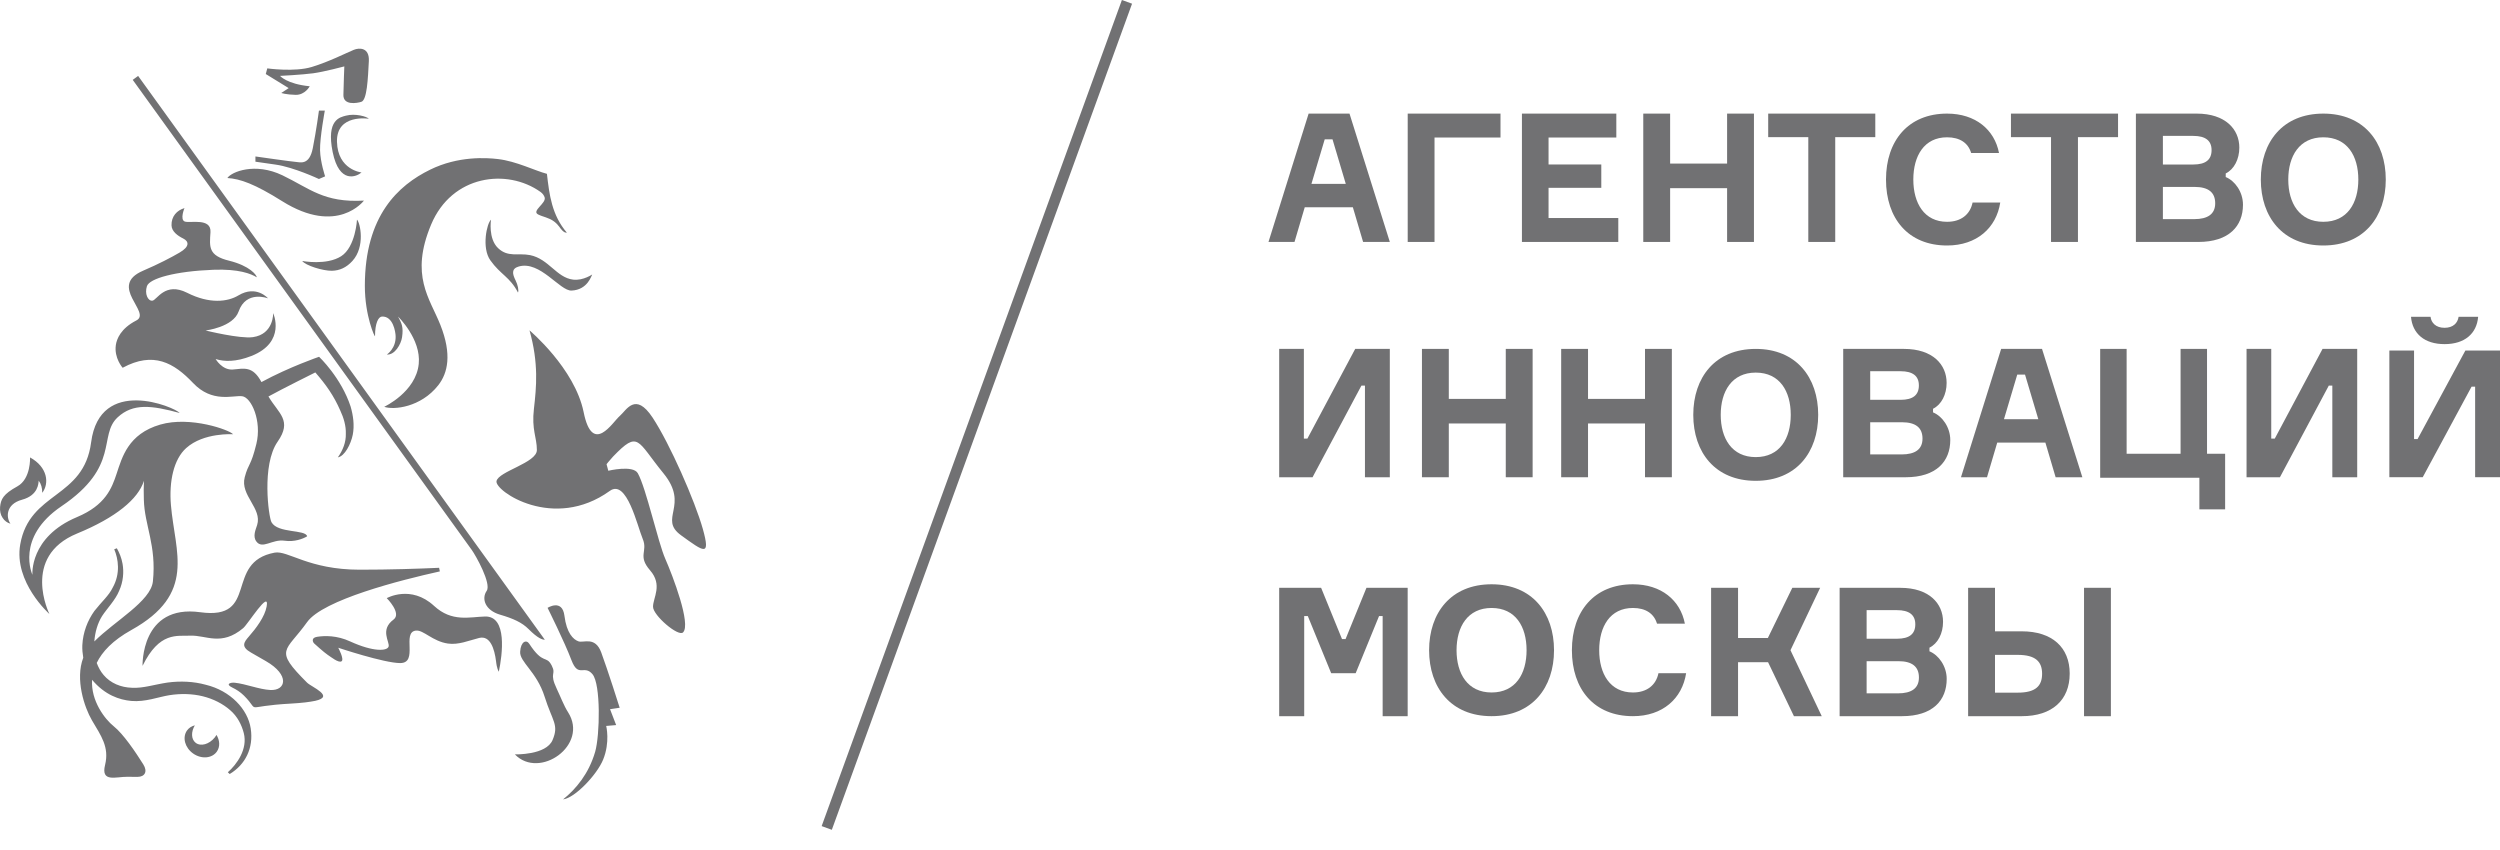 <svg width="100" height="34" viewBox="0 0 100 34" fill="none" xmlns="http://www.w3.org/2000/svg">
    <g opacity="0.6">
        <path fill-rule="evenodd" clip-rule="evenodd" d="M52.458 7.354H53.831L53.3 5.572H52.989L52.458 7.354ZM54.114 8.29H52.19L51.78 9.678H50.739L52.345 4.544H53.98L55.593 9.678H54.524L54.114 8.29Z" fill="#131316"/>
        <path fill-rule="evenodd" clip-rule="evenodd" d="M57.381 5.501V9.678H56.308V4.544H60.02V5.501H57.381Z" fill="#131316"/>
        <path fill-rule="evenodd" clip-rule="evenodd" d="M64.732 8.721V9.678H60.877V4.544H64.653V5.501H61.942V6.579H64.052V7.513H61.942V8.721H64.732Z" fill="#131316"/>
        <path fill-rule="evenodd" clip-rule="evenodd" d="M70.158 4.544V9.678H69.084V7.527H66.805V9.678H65.731V4.544H66.805V6.543H69.084V4.544H70.158Z" fill="#131316"/>
        <path fill-rule="evenodd" clip-rule="evenodd" d="M75.012 5.486H73.409V9.678H72.332V5.486H70.728V4.544H75.012V5.486Z" fill="#131316"/>
        <path fill-rule="evenodd" clip-rule="evenodd" d="M80.01 8.102C79.853 9.114 79.074 9.82 77.882 9.82C76.326 9.82 75.44 8.736 75.44 7.182C75.44 5.627 76.333 4.544 77.882 4.544C79.017 4.544 79.781 5.185 79.96 6.119H78.846C78.725 5.713 78.389 5.492 77.882 5.492C76.968 5.492 76.533 6.234 76.533 7.182C76.533 8.123 76.968 8.872 77.882 8.872C78.432 8.872 78.803 8.587 78.903 8.102H80.01Z" fill="#131316"/>
        <path fill-rule="evenodd" clip-rule="evenodd" d="M84.722 5.486H83.118V9.678H82.041V5.486H80.438V4.544H84.722V5.486Z" fill="#131316"/>
        <path fill-rule="evenodd" clip-rule="evenodd" d="M88.608 8.132C88.608 7.7 88.34 7.477 87.787 7.477H86.516V8.765H87.773C88.311 8.765 88.608 8.562 88.608 8.132ZM88.463 6.004C88.463 5.623 88.216 5.436 87.729 5.436H86.516V6.58H87.736C88.224 6.579 88.463 6.392 88.463 6.004ZM89.719 8.189C89.719 9.044 89.159 9.678 87.933 9.678H85.436V4.544H87.867C89.015 4.544 89.573 5.17 89.573 5.903C89.573 6.37 89.364 6.773 89.029 6.938V7.082C89.399 7.233 89.719 7.678 89.719 8.189Z" fill="#131316"/>
        <path fill-rule="evenodd" clip-rule="evenodd" d="M94.333 7.182C94.333 6.241 93.894 5.492 92.932 5.492C91.977 5.492 91.531 6.241 91.531 7.182C91.531 8.123 91.977 8.872 92.932 8.872C93.894 8.872 94.333 8.123 94.333 7.182ZM95.431 7.182C95.431 8.679 94.554 9.82 92.932 9.82C91.308 9.82 90.433 8.679 90.433 7.182C90.433 5.684 91.308 4.544 92.932 4.544C94.554 4.544 95.431 5.684 95.431 7.182Z" fill="#131316"/>
        <path fill-rule="evenodd" clip-rule="evenodd" d="M52.155 13.956V17.544H52.296L54.208 13.956H55.593V19.09H54.598V15.424H54.457L52.502 19.09H51.167V13.956H52.155Z" fill="#131316"/>
        <path fill-rule="evenodd" clip-rule="evenodd" d="M61.305 13.956V19.09H60.231V16.939H57.952V19.09H56.878V13.956H57.952V15.956H60.231V13.956H61.305Z" fill="#131316"/>
        <path fill-rule="evenodd" clip-rule="evenodd" d="M66.874 13.956V19.09H65.8V16.939H63.521V19.09H62.447V13.956H63.521V15.956H65.8V13.956H66.874Z" fill="#131316"/>
        <path fill-rule="evenodd" clip-rule="evenodd" d="M71.63 16.594C71.63 15.653 71.192 14.904 70.229 14.904C69.274 14.904 68.829 15.653 68.829 16.594C68.829 17.536 69.274 18.284 70.229 18.284C71.192 18.284 71.63 17.536 71.63 16.594ZM72.728 16.594C72.728 18.092 71.851 19.233 70.229 19.233C68.606 19.233 67.731 18.092 67.731 16.594C67.731 15.097 68.606 13.956 70.229 13.956C71.851 13.956 72.728 15.097 72.728 16.594Z" fill="#131316"/>
        <path fill-rule="evenodd" clip-rule="evenodd" d="M76.9 17.544C76.9 17.112 76.632 16.89 76.079 16.89H74.808V18.177H76.065C76.603 18.177 76.9 17.975 76.9 17.544ZM76.755 15.416C76.755 15.036 76.508 14.849 76.021 14.849H74.808V15.993H76.028C76.516 15.991 76.755 15.804 76.755 15.416ZM78.011 17.601C78.011 18.457 77.451 19.09 76.225 19.09H73.728V13.956H76.159C77.307 13.956 77.865 14.582 77.865 15.315C77.865 15.783 77.656 16.185 77.321 16.351V16.495C77.691 16.646 78.011 17.091 78.011 17.601Z" fill="#131316"/>
        <path fill-rule="evenodd" clip-rule="evenodd" d="M80.159 16.767H81.532L81.001 14.984H80.69L80.159 16.767ZM81.815 17.703H79.89L79.48 19.09H78.439L80.046 13.956H81.681L83.294 19.09H82.225L81.815 17.703Z" fill="#131316"/>
        <path fill-rule="evenodd" clip-rule="evenodd" d="M87.975 19.11H84.007V13.956H85.065V18.15H87.223V13.956H88.281V18.15H89.005V20.374H87.975V19.11Z" fill="#131316"/>
        <path fill-rule="evenodd" clip-rule="evenodd" d="M90.85 13.956V17.544H90.991L92.902 13.956H94.288V19.09H93.293V15.424H93.152L91.197 19.09H89.862V13.956H90.85Z" fill="#131316"/>
        <path fill-rule="evenodd" clip-rule="evenodd" d="M99.126 12.672C99.069 13.346 98.587 13.765 97.783 13.765C96.98 13.765 96.496 13.346 96.44 12.672H97.222C97.25 12.913 97.434 13.112 97.783 13.112C98.124 13.112 98.308 12.921 98.344 12.672H99.126ZM96.562 14.021V17.563H96.703L98.615 14.021H100V19.089H99.005V15.468H98.862L96.909 19.089H95.574V14.021H96.562Z" fill="#131316"/>
        <path fill-rule="evenodd" clip-rule="evenodd" d="M51.167 23.513H52.845L53.68 25.562H53.823L54.658 23.513H56.307V28.647H55.306V24.642H55.162L54.227 26.928H53.247L52.312 24.642H52.168V28.647H51.167V23.513Z" fill="#131316"/>
        <path fill-rule="evenodd" clip-rule="evenodd" d="M61.063 26.009C61.063 25.068 60.625 24.319 59.663 24.319C58.708 24.319 58.262 25.068 58.262 26.009C58.262 26.95 58.708 27.699 59.663 27.699C60.625 27.699 61.063 26.95 61.063 26.009ZM62.161 26.009C62.161 27.506 61.285 28.647 59.663 28.647C58.039 28.647 57.164 27.506 57.164 26.009C57.164 24.512 58.039 23.371 59.663 23.371C61.285 23.371 62.161 24.512 62.161 26.009Z" fill="#131316"/>
        <path fill-rule="evenodd" clip-rule="evenodd" d="M67.445 26.929C67.287 27.942 66.509 28.647 65.317 28.647C63.761 28.647 62.876 27.564 62.876 26.009C62.876 24.455 63.768 23.371 65.317 23.371C66.452 23.371 67.216 24.012 67.395 24.947H66.281C66.159 24.54 65.824 24.319 65.317 24.319C64.403 24.319 63.968 25.061 63.968 26.009C63.968 26.95 64.403 27.699 65.317 27.699C65.867 27.699 66.238 27.414 66.338 26.929H67.445Z" fill="#131316"/>
        <path fill-rule="evenodd" clip-rule="evenodd" d="M68.444 23.513H69.522V25.52H70.714L71.692 23.513H72.805L71.619 26.009L72.87 28.647H71.757L70.723 26.489H69.522V28.647H68.444V23.513Z" fill="#131316"/>
        <path fill-rule="evenodd" clip-rule="evenodd" d="M76.757 27.101C76.757 26.669 76.489 26.447 75.936 26.447H74.665V27.734H75.922C76.46 27.734 76.757 27.532 76.757 27.101ZM76.612 24.973C76.612 24.593 76.365 24.406 75.878 24.406H74.665V25.549H75.885C76.373 25.548 76.612 25.361 76.612 24.973ZM77.868 27.158C77.868 28.014 77.308 28.647 76.082 28.647H73.585V23.513H76.016C77.164 23.513 77.722 24.139 77.722 24.872C77.722 25.34 77.513 25.742 77.178 25.907V26.052C77.548 26.203 77.868 26.648 77.868 27.158Z" fill="#131316"/>
        <path fill-rule="evenodd" clip-rule="evenodd" d="M83.361 28.647H84.436V23.513H83.361V28.647ZM81.684 26.95C81.684 26.468 81.425 26.195 80.709 26.195H79.8V27.706H80.709C81.425 27.706 81.684 27.439 81.684 26.95ZM78.725 28.647V23.513H79.8V25.253H80.875C82.082 25.253 82.788 25.893 82.788 26.943C82.788 28.007 82.08 28.647 80.875 28.647H78.725Z" fill="#131316"/>
        <path fill-rule="evenodd" clip-rule="evenodd" d="M8.59 29.499C8.366 29.776 8.024 29.87 7.822 29.708C7.644 29.566 7.639 29.271 7.794 29.013C7.666 29.046 7.553 29.115 7.477 29.224C7.286 29.5 7.397 29.911 7.728 30.142C8.059 30.375 8.484 30.337 8.675 30.062C8.809 29.871 8.793 29.613 8.66 29.397C8.64 29.431 8.617 29.466 8.59 29.499ZM19.922 9.924C19.522 9.543 19.64 8.789 19.64 8.789C19.472 8.93 19.258 9.915 19.614 10.413C20.025 10.992 20.394 11.072 20.72 11.702C20.76 11.612 20.709 11.387 20.624 11.218C20.496 10.961 20.446 10.749 20.748 10.661C21.601 10.413 22.395 11.644 22.861 11.623C23.514 11.595 23.66 11.01 23.688 10.982C23.716 10.954 23.345 11.235 22.925 11.185C22.26 11.105 21.952 10.358 21.205 10.205C20.726 10.109 20.322 10.307 19.922 9.924ZM19.468 23.633C19.246 23.957 19.415 24.416 20.003 24.587C20.533 24.742 20.883 24.902 21.142 25.163C21.523 25.544 21.701 25.591 21.793 25.589L5.525 3.037L5.309 3.194C5.309 3.194 14.697 16.209 18.872 22C19.028 22.215 19.663 23.345 19.468 23.633ZM19.404 24.66C18.786 24.676 18.076 24.896 17.362 24.235C16.435 23.379 15.47 23.926 15.47 23.926C15.47 23.926 16.08 24.534 15.74 24.784C15.188 25.193 15.594 25.672 15.545 25.859C15.495 26.045 14.939 26.084 14.008 25.658C13.479 25.414 12.994 25.422 12.675 25.474C12.434 25.514 12.514 25.689 12.568 25.739C12.568 25.739 12.96 26.097 13.112 26.197C13.235 26.275 13.547 26.534 13.664 26.45C13.777 26.368 13.53 25.91 13.53 25.91C13.53 25.91 15.365 26.523 16.007 26.523C16.753 26.523 16.054 25.282 16.641 25.223C16.937 25.193 17.307 25.655 17.916 25.742C18.34 25.804 18.749 25.623 19.167 25.518C19.611 25.408 19.779 25.959 19.841 26.444C19.852 26.523 19.868 26.723 19.953 26.87C20.099 26.171 20.295 24.64 19.404 24.66ZM24.049 26.096C23.807 25.444 23.346 25.725 23.139 25.654C22.932 25.582 22.664 25.324 22.578 24.632C22.491 23.939 21.903 24.314 21.903 24.314C21.903 24.314 22.584 25.679 22.858 26.406C23.133 27.132 23.364 26.569 23.699 26.968C24.036 27.367 23.997 29.414 23.806 30.073C23.552 30.946 23.041 31.561 22.522 31.976C22.995 31.921 23.878 30.992 24.126 30.383C24.411 29.684 24.248 29.038 24.248 29.038L24.646 29.003L24.402 28.368L24.787 28.31C24.79 28.31 24.29 26.745 24.049 26.096ZM8.233 27.391C7.746 27.257 7.222 27.233 6.702 27.302C6.165 27.382 5.733 27.534 5.284 27.511C4.837 27.5 4.418 27.325 4.146 27.002C4.023 26.86 3.934 26.693 3.869 26.517C4.085 26.07 4.505 25.618 5.252 25.202C7.866 23.75 7.001 22.111 6.838 20.212C6.755 19.247 6.951 18.368 7.447 17.923C8.147 17.292 9.323 17.37 9.323 17.37C9.189 17.199 7.614 16.634 6.411 16.983C5.123 17.358 4.884 18.291 4.663 18.953C4.472 19.528 4.221 20.204 3.083 20.682C1.168 21.486 1.297 22.992 1.297 22.992C1.297 22.992 0.603 21.504 2.463 20.247C4.826 18.65 3.917 17.424 4.707 16.692C5.324 16.122 6.062 16.213 7.189 16.52C6.987 16.281 3.992 15.025 3.645 17.692C3.351 19.96 1.185 19.644 0.809 21.777C0.545 23.291 1.976 24.559 1.976 24.559C1.976 24.559 0.832 22.267 3.083 21.341C4.64 20.701 5.527 19.962 5.758 19.233C5.745 19.466 5.747 19.714 5.754 19.985C5.778 21.012 6.266 21.813 6.116 23.256C6.034 24.05 4.583 24.843 3.773 25.658C3.801 25.292 3.9 24.937 4.082 24.644C4.287 24.332 4.621 23.996 4.768 23.627C4.934 23.262 4.957 22.874 4.904 22.561C4.86 22.305 4.77 22.102 4.674 21.931C4.637 21.945 4.603 21.96 4.569 21.971C4.733 22.355 4.825 22.939 4.508 23.505C4.351 23.83 4.072 24.06 3.775 24.44C3.505 24.817 3.318 25.291 3.293 25.808C3.286 25.972 3.302 26.14 3.33 26.309C2.999 27.176 3.376 28.296 3.678 28.813C4.04 29.43 4.379 29.881 4.203 30.597C4.025 31.313 4.647 31.065 5.088 31.072C5.226 31.074 5.371 31.075 5.503 31.075C5.793 31.074 5.912 30.863 5.734 30.579C5.426 30.088 4.937 29.36 4.547 29.049C4.199 28.771 3.631 28.039 3.683 27.192C4.197 27.802 4.775 27.994 5.252 28.038C5.813 28.088 6.343 27.876 6.774 27.808C7.226 27.736 7.69 27.748 8.11 27.851C8.529 27.955 8.91 28.147 9.203 28.404C9.502 28.659 9.666 28.998 9.752 29.325C9.914 29.97 9.471 30.574 9.113 30.891C9.135 30.916 9.163 30.939 9.188 30.961C9.813 30.584 10.15 29.926 10.029 29.14C9.914 28.368 9.216 27.629 8.233 27.391ZM7.723 15.32C8.491 16.131 9.317 15.805 9.685 15.849C10.054 15.892 10.479 16.838 10.255 17.754C10.031 18.671 9.942 18.513 9.789 19.088C9.597 19.813 10.494 20.332 10.286 20.999C10.228 21.185 10.099 21.452 10.255 21.66C10.497 21.985 10.89 21.556 11.386 21.629C11.774 21.685 12.116 21.555 12.286 21.453C12.227 21.17 11.108 21.343 10.858 20.886C10.748 20.684 10.455 18.601 11.104 17.669C11.7 16.816 11.146 16.548 10.738 15.859C11.297 15.551 12.613 14.897 12.613 14.897C13.044 15.393 13.348 15.821 13.61 16.419C13.749 16.716 13.844 17.036 13.833 17.357C13.841 17.683 13.72 18.004 13.514 18.294C13.786 18.252 14.036 17.764 14.111 17.388C14.183 17.011 14.129 16.624 14.026 16.265C13.646 15.103 12.763 14.271 12.763 14.271C12.763 14.271 11.567 14.681 10.458 15.283C10.109 14.626 9.757 14.743 9.32 14.78C8.887 14.818 8.625 14.361 8.625 14.361C8.961 14.468 9.429 14.486 10.056 14.239C11.46 13.685 10.927 12.524 10.927 12.524C10.927 12.524 10.956 13.366 10.116 13.486C9.594 13.559 8.223 13.219 8.223 13.219C8.223 13.219 9.321 13.092 9.545 12.459C9.85 11.594 10.721 11.934 10.721 11.934C10.721 11.934 10.256 11.387 9.539 11.815C9.102 12.079 8.377 12.163 7.487 11.712C6.598 11.262 6.276 12.008 6.096 12.027C5.917 12.047 5.777 11.753 5.877 11.447C5.978 11.139 6.999 10.85 8.536 10.791C9.552 10.752 10.049 10.952 10.27 11.093C10.272 11.009 9.998 10.633 9.162 10.428C8.326 10.221 8.38 9.879 8.419 9.29C8.458 8.7 7.601 8.936 7.393 8.862C7.185 8.788 7.379 8.324 7.379 8.324C7.079 8.411 6.85 8.653 6.861 9.014C6.867 9.255 7.099 9.428 7.329 9.541C7.559 9.656 7.597 9.862 7.183 10.103C6.848 10.298 6.368 10.551 5.726 10.827C4.295 11.439 6.081 12.496 5.453 12.819C4.822 13.143 4.669 13.566 4.634 13.797C4.556 14.321 4.906 14.711 4.906 14.711C6.136 14.044 6.955 14.511 7.723 15.32ZM15.001 13.447C15.001 12.921 15.136 12.668 15.281 12.662C15.724 12.644 15.819 13.272 15.825 13.442C15.844 13.941 15.475 14.181 15.475 14.181C15.791 14.208 16.041 13.77 16.082 13.492C16.142 13.079 16.069 12.937 15.923 12.664C15.923 12.664 16.849 13.56 16.75 14.554C16.639 15.681 15.368 16.272 15.368 16.272C15.744 16.407 16.833 16.298 17.53 15.41C17.914 14.92 18.082 14.175 17.616 12.999C17.194 11.932 16.388 11.028 17.245 8.983C18.08 6.989 20.289 6.729 21.618 7.676C21.705 7.737 21.755 7.811 21.784 7.889C21.87 8.125 21.25 8.434 21.521 8.576C21.709 8.675 21.953 8.7 22.165 8.861C22.358 9.008 22.398 9.133 22.496 9.224C22.57 9.293 22.603 9.307 22.675 9.307C22.074 8.603 21.974 7.8 21.877 6.953C21.404 6.831 20.656 6.448 19.916 6.362C19.452 6.307 18.329 6.234 17.203 6.788C15.935 7.41 14.594 8.622 14.594 11.432C14.592 12.641 15.001 13.516 15.001 13.447ZM0.884 19.988C1.538 19.81 1.538 19.325 1.547 19.226C1.651 19.364 1.688 19.516 1.69 19.713C1.979 19.337 1.909 18.686 1.202 18.297C1.202 18.297 1.242 19.152 0.695 19.454C0.124 19.768 0.035 19.968 0.003 20.278C-0.01 20.43 0.019 20.588 0.102 20.71C0.176 20.833 0.301 20.919 0.419 20.948C0.247 20.716 0.212 20.17 0.884 19.988ZM14.557 8.024C12.955 8.115 12.395 7.541 11.301 7.014C10.203 6.485 9.259 6.872 9.094 7.121C9.604 7.152 10.183 7.355 11.283 8.045C13.5 9.438 14.557 8.024 14.557 8.024ZM13.839 4.626C13.606 4.688 13.043 4.779 13.306 6.079C13.57 7.38 14.272 7.065 14.461 6.898C14.461 6.898 13.507 6.799 13.479 5.671C13.452 4.542 14.754 4.75 14.754 4.75C14.676 4.662 14.208 4.527 13.839 4.626ZM28.113 21.157C27.797 20.035 26.792 17.747 26.104 16.704C25.413 15.659 25.06 16.408 24.785 16.644C24.508 16.88 23.7 18.241 23.346 16.487C22.99 14.733 21.18 13.214 21.18 13.214C21.554 14.535 21.454 15.501 21.357 16.349C21.259 17.195 21.475 17.492 21.475 18.002C21.475 18.515 19.941 18.851 19.86 19.245C19.782 19.639 22.144 21.257 24.394 19.635C25.071 19.148 25.492 21.04 25.707 21.551C25.925 22.064 25.491 22.223 26.003 22.813C26.516 23.404 26.121 23.903 26.121 24.271C26.121 24.616 27.136 25.485 27.323 25.295C27.65 24.969 26.909 23.029 26.614 22.359C26.318 21.688 25.846 19.52 25.512 18.929C25.32 18.591 24.332 18.83 24.332 18.83L24.262 18.568C24.262 18.568 24.4 18.393 24.526 18.259C25.553 17.194 25.472 17.628 26.536 18.929C27.599 20.229 26.318 20.743 27.244 21.413C28.17 22.084 28.427 22.281 28.113 21.157ZM11.251 3.719C11.251 3.719 11.448 3.786 11.825 3.794C12.203 3.802 12.39 3.451 12.39 3.451C11.471 3.36 11.202 3.036 11.202 3.036C11.202 3.036 12.079 2.991 12.522 2.932C12.965 2.873 13.773 2.656 13.773 2.656C13.773 2.656 13.743 3.381 13.736 3.802C13.733 4.222 14.273 4.13 14.454 4.073C14.681 4.001 14.716 3.162 14.754 2.445C14.782 1.902 14.38 1.898 14.15 1.994C13.812 2.135 13.169 2.465 12.474 2.678C11.779 2.89 10.691 2.735 10.691 2.735L10.631 2.961L11.547 3.524L11.251 3.719ZM12.757 7.16L13.005 7.054C13.005 7.054 12.815 6.498 12.802 6.007C12.791 5.513 12.993 4.423 12.993 4.423H12.758C12.758 4.423 12.651 5.224 12.512 5.926C12.374 6.627 12.007 6.49 11.827 6.476C11.646 6.463 10.217 6.258 10.217 6.258V6.468C10.217 6.468 10.307 6.48 11.03 6.585C11.754 6.689 12.757 7.16 12.757 7.16ZM13.648 10.248C13.059 10.626 12.089 10.439 12.089 10.439C12.22 10.621 12.922 10.838 13.276 10.831C13.583 10.825 13.855 10.704 14.096 10.439C14.621 9.864 14.407 8.906 14.279 8.785C14.281 8.785 14.222 9.879 13.648 10.248ZM12.284 27.307C10.93 25.955 11.424 26.091 12.284 24.885C12.921 23.991 16.029 23.202 17.594 22.856L17.564 22.712C16.77 22.748 15.581 22.789 14.387 22.788C12.34 22.787 11.515 22.007 10.984 22.106C8.95 22.486 10.396 24.819 8.01 24.489C5.623 24.159 5.702 26.634 5.702 26.634C6.379 25.257 7.079 25.451 7.618 25.427C8.243 25.401 8.852 25.861 9.728 25.125C9.92 24.964 10.792 23.553 10.666 24.258C10.594 24.67 10.237 25.14 9.952 25.464C9.749 25.695 9.631 25.871 10.044 26.105C10.192 26.189 10.385 26.3 10.636 26.445C11.603 27.001 11.442 27.632 10.813 27.6C10.365 27.576 9.835 27.356 9.391 27.309C9.211 27.291 9.006 27.365 9.291 27.502C9.441 27.573 9.61 27.677 9.758 27.824C10.467 28.533 9.62 28.253 11.649 28.143C12.081 28.119 12.388 28.079 12.606 28.034C13.413 27.858 12.462 27.483 12.284 27.307ZM22.72 28.486C22.557 28.232 22.425 27.876 22.273 27.558C21.95 26.88 22.267 27.01 22.068 26.62C21.844 26.189 21.732 26.612 21.168 25.748C21.057 25.577 20.833 25.652 20.806 26.066C20.777 26.478 21.469 26.867 21.784 27.866C22.102 28.868 22.362 28.984 22.104 29.598C21.85 30.213 20.595 30.175 20.595 30.175C21.575 31.195 23.567 29.804 22.72 28.486Z" fill="#131316"/>
        <path fill-rule="evenodd" clip-rule="evenodd" d="M33.273 33.192L32.866 33.044L44.876 0L45.282 0.148L33.273 33.192Z" fill="#131316"/>
    </g>
</svg>
